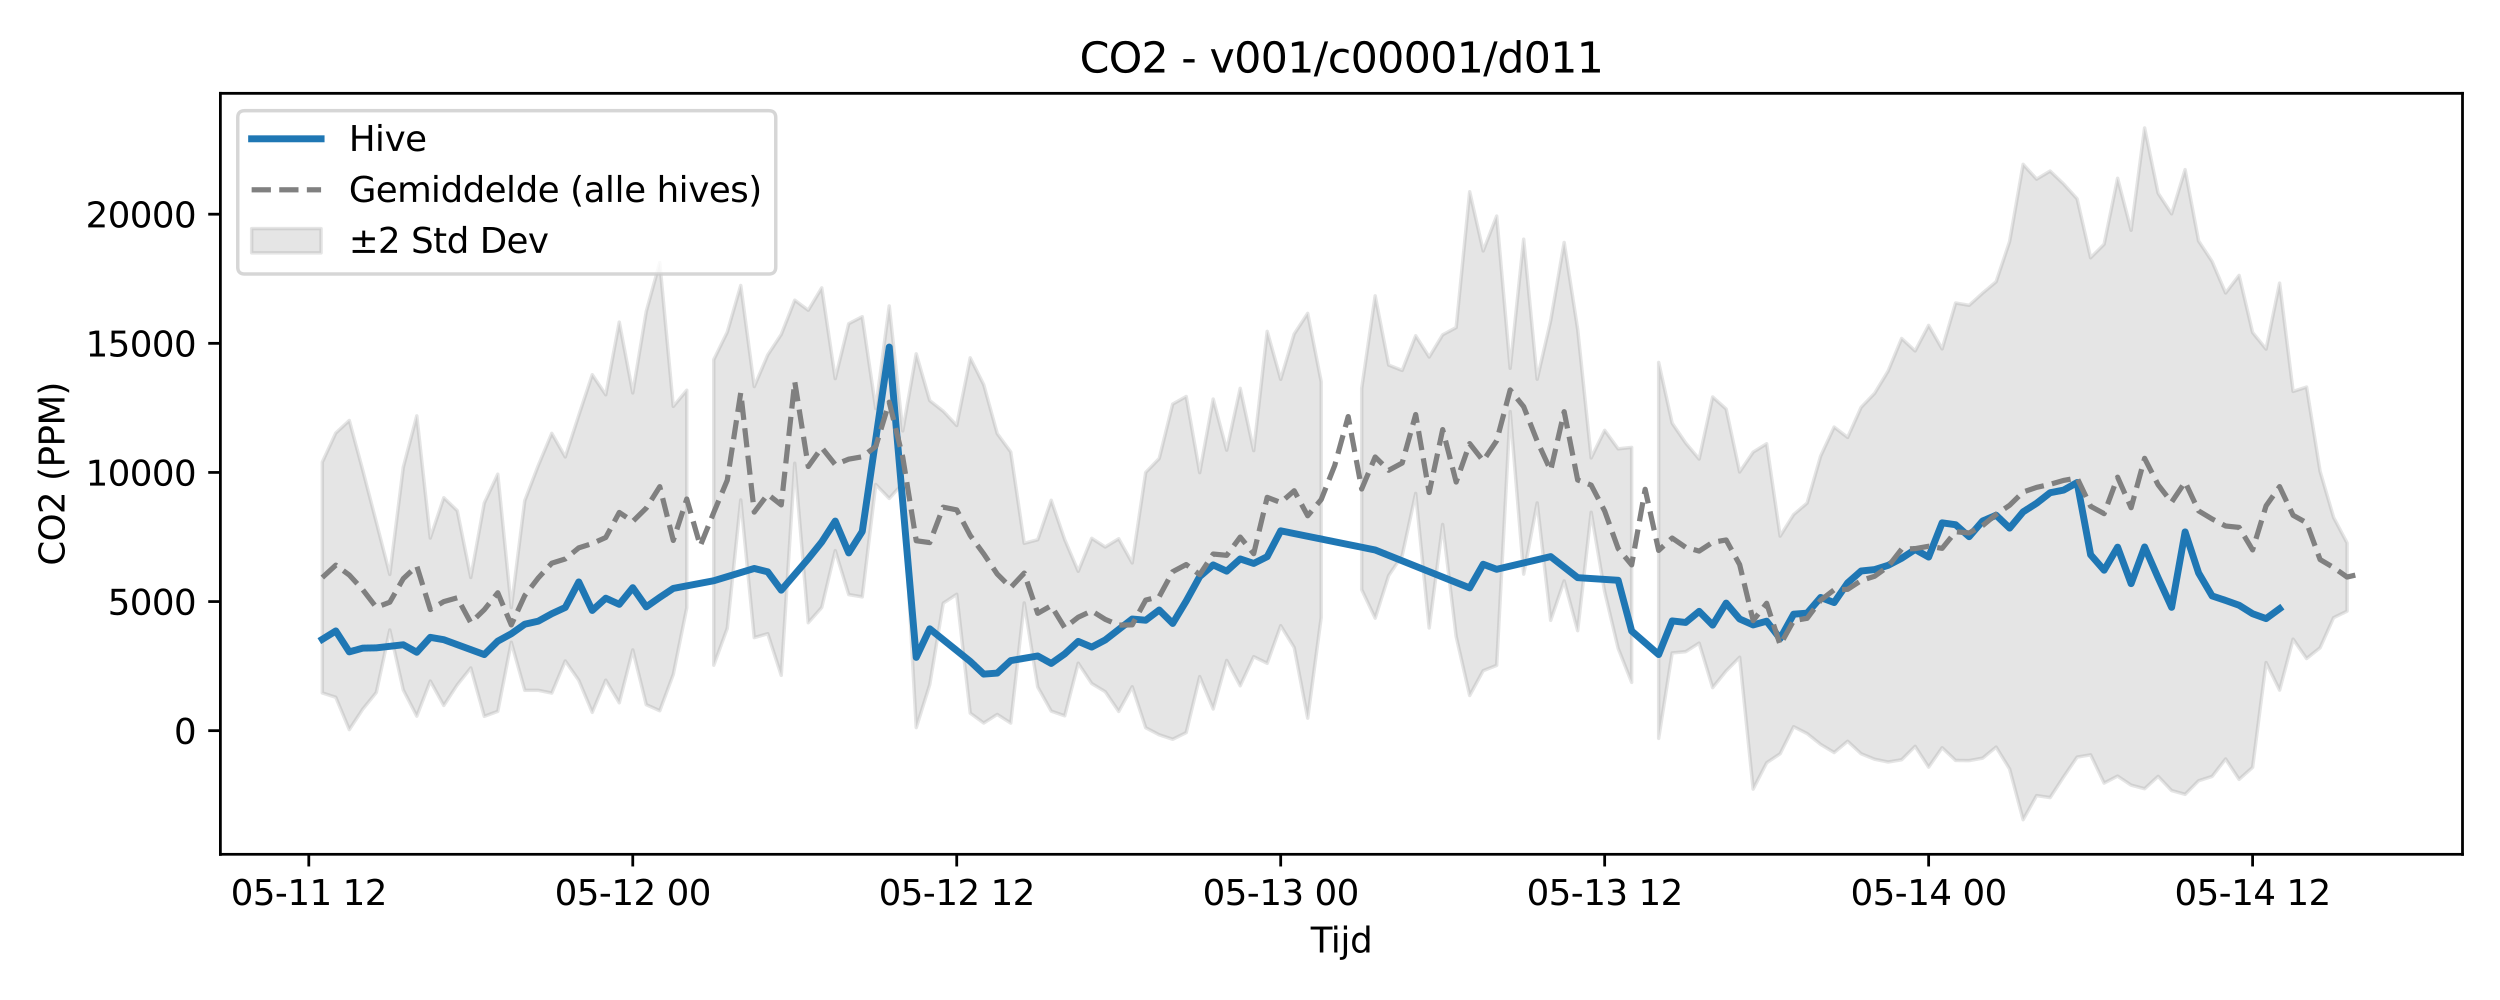 <?xml version="1.0" encoding="utf-8" standalone="no"?>
<!DOCTYPE svg PUBLIC "-//W3C//DTD SVG 1.1//EN"
  "http://www.w3.org/Graphics/SVG/1.1/DTD/svg11.dtd">
<svg xmlns:xlink="http://www.w3.org/1999/xlink" width="720pt" height="288pt" viewBox="0 0 720 288" xmlns="http://www.w3.org/2000/svg" version="1.1">
 <defs>
  <style type="text/css">*{stroke-linejoin: round; stroke-linecap: butt}</style>
 </defs>
 <g id="figure_1">
  <g id="patch_1">
   <path d="M 0 288 
L 720 288 
L 720 0 
L 0 0 
z
" style="fill: #ffffff"/>
  </g>
  <g id="axes_1">
   <g id="patch_2">
    <path d="M 63.47 246.04 
L 709.2 246.04 
L 709.2 26.88 
L 63.47 26.88 
z
" style="fill: #ffffff"/>
   </g>
   <g id="FillBetweenPolyCollection_1">
    <path d="M 92.821 133.111 
L 92.821 199.564 
L 96.709 200.823 
L 100.597 210.127 
L 104.484 204.226 
L 108.372 199.447 
L 112.259 181.425 
L 116.147 198.705 
L 120.035 206.249 
L 123.922 196.136 
L 127.81 203.177 
L 131.697 197.239 
L 135.585 192.369 
L 139.473 206.307 
L 143.36 204.865 
L 147.248 184.966 
L 151.135 198.825 
L 155.023 198.812 
L 158.911 199.604 
L 162.798 190.355 
L 166.686 195.928 
L 170.573 205.163 
L 174.461 195.886 
L 178.349 202.408 
L 182.236 187.176 
L 186.124 202.953 
L 190.011 204.689 
L 193.899 194.249 
L 197.787 175.053 
L 197.787 112.385 
L 197.787 112.385 
L 193.899 117.046 
L 190.011 75.631 
L 186.124 89.705 
L 182.236 113.163 
L 178.349 92.765 
L 174.461 113.697 
L 170.573 107.913 
L 166.686 119.629 
L 162.798 131.598 
L 158.911 124.802 
L 155.023 134.067 
L 151.135 144.178 
L 147.248 174.982 
L 143.36 136.567 
L 139.473 144.871 
L 135.585 166.318 
L 131.697 147.085 
L 127.81 143.345 
L 123.922 154.961 
L 120.035 119.763 
L 116.147 134.586 
L 112.259 165.44 
L 108.372 150.379 
L 104.484 135.476 
L 100.597 121.095 
L 96.709 124.705 
L 92.821 133.111 
z
" clip-path="url(#p8ef6c4645d)" style="fill: #808080; fill-opacity: 0.2; stroke: #808080; stroke-opacity: 0.2"/>
    <path d="M 205.562 103.587 
L 205.562 191.597 
L 209.449 180.949 
L 213.337 143.983 
L 217.224 183.636 
L 221.112 182.509 
L 225 194.504 
L 228.887 133.408 
L 232.775 179.35 
L 236.662 174.935 
L 240.55 158.577 
L 244.438 171.244 
L 248.325 171.903 
L 252.213 139.53 
L 256.1 143.565 
L 259.988 139.207 
L 263.876 209.553 
L 267.763 197.178 
L 271.651 173.716 
L 275.538 171.153 
L 279.426 205.38 
L 283.314 208.232 
L 287.201 205.759 
L 291.089 208.24 
L 294.976 173.635 
L 298.864 197.842 
L 302.752 204.802 
L 306.639 206.156 
L 310.527 190.996 
L 314.414 196.858 
L 318.302 199.207 
L 322.19 204.896 
L 326.077 197.784 
L 329.965 209.589 
L 333.852 211.627 
L 337.74 212.917 
L 341.628 210.981 
L 345.515 194.869 
L 349.403 204.198 
L 353.29 190.209 
L 357.178 197.51 
L 361.066 189.126 
L 364.953 191.036 
L 368.841 180.204 
L 372.728 186.49 
L 376.616 206.837 
L 380.504 177.82 
L 380.504 109.927 
L 380.504 109.927 
L 376.616 90.245 
L 372.728 96.182 
L 368.841 109.248 
L 364.953 95.427 
L 361.066 129.789 
L 357.178 111.838 
L 353.29 129.656 
L 349.403 114.921 
L 345.515 136.124 
L 341.628 114.187 
L 337.74 116.368 
L 333.852 132.048 
L 329.965 136.055 
L 326.077 162.131 
L 322.19 155.163 
L 318.302 157.53 
L 314.414 155.027 
L 310.527 164.528 
L 306.639 155.414 
L 302.752 144.082 
L 298.864 155.44 
L 294.976 156.465 
L 291.089 130.161 
L 287.201 124.88 
L 283.314 110.797 
L 279.426 103.056 
L 275.538 122.542 
L 271.651 118.422 
L 267.763 115.365 
L 263.876 101.904 
L 259.988 124.103 
L 256.1 88.108 
L 252.213 117.656 
L 248.325 91.202 
L 244.438 93.223 
L 240.55 109.048 
L 236.662 82.902 
L 232.775 89.348 
L 228.887 86.447 
L 225 96.32 
L 221.112 102.223 
L 217.224 111.333 
L 213.337 82.209 
L 209.449 95.669 
L 205.562 103.587 
z
" clip-path="url(#p8ef6c4645d)" style="fill: #808080; fill-opacity: 0.2; stroke: #808080; stroke-opacity: 0.2"/>
    <path d="M 392.166 111.864 
L 392.166 169.806 
L 396.054 178.027 
L 399.942 165.744 
L 403.829 160.019 
L 407.717 142.09 
L 411.604 180.859 
L 415.492 151.033 
L 419.38 183.332 
L 423.267 200.302 
L 427.155 193.161 
L 431.042 191.623 
L 434.93 118.525 
L 438.818 165.359 
L 442.705 144.841 
L 446.593 178.668 
L 450.48 167.303 
L 454.368 181.635 
L 458.256 147.537 
L 462.143 170.407 
L 466.031 186.733 
L 469.918 196.527 
L 469.918 128.851 
L 469.918 128.851 
L 466.031 129.265 
L 462.143 123.931 
L 458.256 131.878 
L 454.368 94.839 
L 450.48 69.819 
L 446.593 92.356 
L 442.705 109.223 
L 438.818 68.884 
L 434.93 106.072 
L 431.042 62.228 
L 427.155 72.271 
L 423.267 55.215 
L 419.38 94.325 
L 415.492 96.415 
L 411.604 102.827 
L 407.717 96.689 
L 403.829 106.677 
L 399.942 105.142 
L 396.054 85.199 
L 392.166 111.864 
z
" clip-path="url(#p8ef6c4645d)" style="fill: #808080; fill-opacity: 0.2; stroke: #808080; stroke-opacity: 0.2"/>
    <path d="M 477.694 104.383 
L 477.694 212.656 
L 481.581 188.049 
L 485.469 187.685 
L 489.356 185.217 
L 493.244 198.044 
L 497.132 193.235 
L 501.019 189.282 
L 504.907 227.266 
L 508.794 219.684 
L 512.682 217.076 
L 516.57 209.292 
L 520.457 211.278 
L 524.345 214.384 
L 528.232 216.736 
L 532.12 213.487 
L 536.008 217.083 
L 539.895 218.66 
L 543.783 219.46 
L 547.67 218.814 
L 551.558 214.939 
L 555.446 220.939 
L 559.333 215.352 
L 563.221 219.013 
L 567.108 219.059 
L 570.996 218.35 
L 574.883 215.161 
L 578.771 221.475 
L 582.659 236.078 
L 586.546 229.133 
L 590.434 229.706 
L 594.321 223.742 
L 598.209 218.043 
L 602.097 217.397 
L 605.984 225.526 
L 609.872 223.517 
L 613.759 226.12 
L 617.647 227.158 
L 621.535 223.594 
L 625.422 227.686 
L 629.31 228.775 
L 633.197 224.861 
L 637.085 223.617 
L 640.973 218.585 
L 644.86 224.457 
L 648.748 220.991 
L 652.635 190.81 
L 656.523 198.758 
L 660.411 184.077 
L 664.298 189.663 
L 668.186 186.554 
L 672.073 177.894 
L 675.961 176.004 
L 675.961 156.369 
L 675.961 156.369 
L 672.073 149.014 
L 668.186 135.751 
L 664.298 111.47 
L 660.411 112.727 
L 656.523 81.539 
L 652.635 100.542 
L 648.748 95.756 
L 644.86 79.31 
L 640.973 84.386 
L 637.085 75.311 
L 633.197 69.4 
L 629.31 48.849 
L 625.422 61.588 
L 621.535 55.64 
L 617.647 36.842 
L 613.759 66.322 
L 609.872 51.34 
L 605.984 70.344 
L 602.097 74.234 
L 598.209 57.268 
L 594.321 52.98 
L 590.434 49.263 
L 586.546 51.594 
L 582.659 47.324 
L 578.771 69.548 
L 574.883 81.141 
L 570.996 84.409 
L 567.108 87.928 
L 563.221 87.264 
L 559.333 100.49 
L 555.446 93.708 
L 551.558 101.071 
L 547.67 97.478 
L 543.783 106.847 
L 539.895 113.264 
L 536.008 117.311 
L 532.12 125.979 
L 528.232 122.998 
L 524.345 131.345 
L 520.457 144.875 
L 516.57 148.188 
L 512.682 154.405 
L 508.794 127.802 
L 504.907 130.206 
L 501.019 135.933 
L 497.132 117.795 
L 493.244 114.318 
L 489.356 132.203 
L 485.469 127.566 
L 481.581 121.874 
L 477.694 104.383 
z
" clip-path="url(#p8ef6c4645d)" style="fill: #808080; fill-opacity: 0.2; stroke: #808080; stroke-opacity: 0.2"/>
   </g>
   <g id="matplotlib.axis_1">
    <g id="xtick_1">
     <g id="line2d_1">
      <defs>
       <path id="m9eb5c28683" d="M 0 0 
L 0 3.5 
" style="stroke: #000000; stroke-width: 0.8"/>
      </defs>
      <g>
       <use xlink:href="#m9eb5c28683" x="88.934" y="246.04" style="stroke: #000000; stroke-width: 0.8"/>
      </g>
     </g>
     <g id="text_1">
      <!-- 05-11 12 -->
      <g transform="translate(66.453 260.638) scale(0.1 -0.1)">
       <defs>
        <path id="DejaVuSans-30" d="M 2034 4250 
Q 1547 4250 1301 3770 
Q 1056 3291 1056 2328 
Q 1056 1369 1301 889 
Q 1547 409 2034 409 
Q 2525 409 2770 889 
Q 3016 1369 3016 2328 
Q 3016 3291 2770 3770 
Q 2525 4250 2034 4250 
z
M 2034 4750 
Q 2819 4750 3233 4129 
Q 3647 3509 3647 2328 
Q 3647 1150 3233 529 
Q 2819 -91 2034 -91 
Q 1250 -91 836 529 
Q 422 1150 422 2328 
Q 422 3509 836 4129 
Q 1250 4750 2034 4750 
z
" transform="scale(0.016)"/>
        <path id="DejaVuSans-35" d="M 691 4666 
L 3169 4666 
L 3169 4134 
L 1269 4134 
L 1269 2991 
Q 1406 3038 1543 3061 
Q 1681 3084 1819 3084 
Q 2600 3084 3056 2656 
Q 3513 2228 3513 1497 
Q 3513 744 3044 326 
Q 2575 -91 1722 -91 
Q 1428 -91 1123 -41 
Q 819 9 494 109 
L 494 744 
Q 775 591 1075 516 
Q 1375 441 1709 441 
Q 2250 441 2565 725 
Q 2881 1009 2881 1497 
Q 2881 1984 2565 2268 
Q 2250 2553 1709 2553 
Q 1456 2553 1204 2497 
Q 953 2441 691 2322 
L 691 4666 
z
" transform="scale(0.016)"/>
        <path id="DejaVuSans-2d" d="M 313 2009 
L 1997 2009 
L 1997 1497 
L 313 1497 
L 313 2009 
z
" transform="scale(0.016)"/>
        <path id="DejaVuSans-31" d="M 794 531 
L 1825 531 
L 1825 4091 
L 703 3866 
L 703 4441 
L 1819 4666 
L 2450 4666 
L 2450 531 
L 3481 531 
L 3481 0 
L 794 0 
L 794 531 
z
" transform="scale(0.016)"/>
        <path id="DejaVuSans-20" transform="scale(0.016)"/>
        <path id="DejaVuSans-32" d="M 1228 531 
L 3431 531 
L 3431 0 
L 469 0 
L 469 531 
Q 828 903 1448 1529 
Q 2069 2156 2228 2338 
Q 2531 2678 2651 2914 
Q 2772 3150 2772 3378 
Q 2772 3750 2511 3984 
Q 2250 4219 1831 4219 
Q 1534 4219 1204 4116 
Q 875 4013 500 3803 
L 500 4441 
Q 881 4594 1212 4672 
Q 1544 4750 1819 4750 
Q 2544 4750 2975 4387 
Q 3406 4025 3406 3419 
Q 3406 3131 3298 2873 
Q 3191 2616 2906 2266 
Q 2828 2175 2409 1742 
Q 1991 1309 1228 531 
z
" transform="scale(0.016)"/>
       </defs>
       <use xlink:href="#DejaVuSans-30"/>
       <use xlink:href="#DejaVuSans-35" transform="translate(63.623 0)"/>
       <use xlink:href="#DejaVuSans-2d" transform="translate(127.246 0)"/>
       <use xlink:href="#DejaVuSans-31" transform="translate(163.33 0)"/>
       <use xlink:href="#DejaVuSans-31" transform="translate(226.953 0)"/>
       <use xlink:href="#DejaVuSans-20" transform="translate(290.576 0)"/>
       <use xlink:href="#DejaVuSans-31" transform="translate(322.363 0)"/>
       <use xlink:href="#DejaVuSans-32" transform="translate(385.986 0)"/>
      </g>
     </g>
    </g>
    <g id="xtick_2">
     <g id="line2d_2">
      <g>
       <use xlink:href="#m9eb5c28683" x="182.236" y="246.04" style="stroke: #000000; stroke-width: 0.8"/>
      </g>
     </g>
     <g id="text_2">
      <!-- 05-12 00 -->
      <g transform="translate(159.756 260.638) scale(0.1 -0.1)">
       <use xlink:href="#DejaVuSans-30"/>
       <use xlink:href="#DejaVuSans-35" transform="translate(63.623 0)"/>
       <use xlink:href="#DejaVuSans-2d" transform="translate(127.246 0)"/>
       <use xlink:href="#DejaVuSans-31" transform="translate(163.33 0)"/>
       <use xlink:href="#DejaVuSans-32" transform="translate(226.953 0)"/>
       <use xlink:href="#DejaVuSans-20" transform="translate(290.576 0)"/>
       <use xlink:href="#DejaVuSans-30" transform="translate(322.363 0)"/>
       <use xlink:href="#DejaVuSans-30" transform="translate(385.986 0)"/>
      </g>
     </g>
    </g>
    <g id="xtick_3">
     <g id="line2d_3">
      <g>
       <use xlink:href="#m9eb5c28683" x="275.538" y="246.04" style="stroke: #000000; stroke-width: 0.8"/>
      </g>
     </g>
     <g id="text_3">
      <!-- 05-12 12 -->
      <g transform="translate(253.058 260.638) scale(0.1 -0.1)">
       <use xlink:href="#DejaVuSans-30"/>
       <use xlink:href="#DejaVuSans-35" transform="translate(63.623 0)"/>
       <use xlink:href="#DejaVuSans-2d" transform="translate(127.246 0)"/>
       <use xlink:href="#DejaVuSans-31" transform="translate(163.33 0)"/>
       <use xlink:href="#DejaVuSans-32" transform="translate(226.953 0)"/>
       <use xlink:href="#DejaVuSans-20" transform="translate(290.576 0)"/>
       <use xlink:href="#DejaVuSans-31" transform="translate(322.363 0)"/>
       <use xlink:href="#DejaVuSans-32" transform="translate(385.986 0)"/>
      </g>
     </g>
    </g>
    <g id="xtick_4">
     <g id="line2d_4">
      <g>
       <use xlink:href="#m9eb5c28683" x="368.841" y="246.04" style="stroke: #000000; stroke-width: 0.8"/>
      </g>
     </g>
     <g id="text_4">
      <!-- 05-13 00 -->
      <g transform="translate(346.36 260.638) scale(0.1 -0.1)">
       <defs>
        <path id="DejaVuSans-33" d="M 2597 2516 
Q 3050 2419 3304 2112 
Q 3559 1806 3559 1356 
Q 3559 666 3084 287 
Q 2609 -91 1734 -91 
Q 1441 -91 1130 -33 
Q 819 25 488 141 
L 488 750 
Q 750 597 1062 519 
Q 1375 441 1716 441 
Q 2309 441 2620 675 
Q 2931 909 2931 1356 
Q 2931 1769 2642 2001 
Q 2353 2234 1838 2234 
L 1294 2234 
L 1294 2753 
L 1863 2753 
Q 2328 2753 2575 2939 
Q 2822 3125 2822 3475 
Q 2822 3834 2567 4026 
Q 2313 4219 1838 4219 
Q 1578 4219 1281 4162 
Q 984 4106 628 3988 
L 628 4550 
Q 988 4650 1302 4700 
Q 1616 4750 1894 4750 
Q 2613 4750 3031 4423 
Q 3450 4097 3450 3541 
Q 3450 3153 3228 2886 
Q 3006 2619 2597 2516 
z
" transform="scale(0.016)"/>
       </defs>
       <use xlink:href="#DejaVuSans-30"/>
       <use xlink:href="#DejaVuSans-35" transform="translate(63.623 0)"/>
       <use xlink:href="#DejaVuSans-2d" transform="translate(127.246 0)"/>
       <use xlink:href="#DejaVuSans-31" transform="translate(163.33 0)"/>
       <use xlink:href="#DejaVuSans-33" transform="translate(226.953 0)"/>
       <use xlink:href="#DejaVuSans-20" transform="translate(290.576 0)"/>
       <use xlink:href="#DejaVuSans-30" transform="translate(322.363 0)"/>
       <use xlink:href="#DejaVuSans-30" transform="translate(385.986 0)"/>
      </g>
     </g>
    </g>
    <g id="xtick_5">
     <g id="line2d_5">
      <g>
       <use xlink:href="#m9eb5c28683" x="462.143" y="246.04" style="stroke: #000000; stroke-width: 0.8"/>
      </g>
     </g>
     <g id="text_5">
      <!-- 05-13 12 -->
      <g transform="translate(439.663 260.638) scale(0.1 -0.1)">
       <use xlink:href="#DejaVuSans-30"/>
       <use xlink:href="#DejaVuSans-35" transform="translate(63.623 0)"/>
       <use xlink:href="#DejaVuSans-2d" transform="translate(127.246 0)"/>
       <use xlink:href="#DejaVuSans-31" transform="translate(163.33 0)"/>
       <use xlink:href="#DejaVuSans-33" transform="translate(226.953 0)"/>
       <use xlink:href="#DejaVuSans-20" transform="translate(290.576 0)"/>
       <use xlink:href="#DejaVuSans-31" transform="translate(322.363 0)"/>
       <use xlink:href="#DejaVuSans-32" transform="translate(385.986 0)"/>
      </g>
     </g>
    </g>
    <g id="xtick_6">
     <g id="line2d_6">
      <g>
       <use xlink:href="#m9eb5c28683" x="555.446" y="246.04" style="stroke: #000000; stroke-width: 0.8"/>
      </g>
     </g>
     <g id="text_6">
      <!-- 05-14 00 -->
      <g transform="translate(532.965 260.638) scale(0.1 -0.1)">
       <defs>
        <path id="DejaVuSans-34" d="M 2419 4116 
L 825 1625 
L 2419 1625 
L 2419 4116 
z
M 2253 4666 
L 3047 4666 
L 3047 1625 
L 3713 1625 
L 3713 1100 
L 3047 1100 
L 3047 0 
L 2419 0 
L 2419 1100 
L 313 1100 
L 313 1709 
L 2253 4666 
z
" transform="scale(0.016)"/>
       </defs>
       <use xlink:href="#DejaVuSans-30"/>
       <use xlink:href="#DejaVuSans-35" transform="translate(63.623 0)"/>
       <use xlink:href="#DejaVuSans-2d" transform="translate(127.246 0)"/>
       <use xlink:href="#DejaVuSans-31" transform="translate(163.33 0)"/>
       <use xlink:href="#DejaVuSans-34" transform="translate(226.953 0)"/>
       <use xlink:href="#DejaVuSans-20" transform="translate(290.576 0)"/>
       <use xlink:href="#DejaVuSans-30" transform="translate(322.363 0)"/>
       <use xlink:href="#DejaVuSans-30" transform="translate(385.986 0)"/>
      </g>
     </g>
    </g>
    <g id="xtick_7">
     <g id="line2d_7">
      <g>
       <use xlink:href="#m9eb5c28683" x="648.748" y="246.04" style="stroke: #000000; stroke-width: 0.8"/>
      </g>
     </g>
     <g id="text_7">
      <!-- 05-14 12 -->
      <g transform="translate(626.267 260.638) scale(0.1 -0.1)">
       <use xlink:href="#DejaVuSans-30"/>
       <use xlink:href="#DejaVuSans-35" transform="translate(63.623 0)"/>
       <use xlink:href="#DejaVuSans-2d" transform="translate(127.246 0)"/>
       <use xlink:href="#DejaVuSans-31" transform="translate(163.33 0)"/>
       <use xlink:href="#DejaVuSans-34" transform="translate(226.953 0)"/>
       <use xlink:href="#DejaVuSans-20" transform="translate(290.576 0)"/>
       <use xlink:href="#DejaVuSans-31" transform="translate(322.363 0)"/>
       <use xlink:href="#DejaVuSans-32" transform="translate(385.986 0)"/>
      </g>
     </g>
    </g>
    <g id="text_8">
     <!-- Tijd -->
     <g transform="translate(377.485 274.317) scale(0.1 -0.1)">
      <defs>
       <path id="DejaVuSans-54" d="M -19 4666 
L 3928 4666 
L 3928 4134 
L 2272 4134 
L 2272 0 
L 1638 0 
L 1638 4134 
L -19 4134 
L -19 4666 
z
" transform="scale(0.016)"/>
       <path id="DejaVuSans-69" d="M 603 3500 
L 1178 3500 
L 1178 0 
L 603 0 
L 603 3500 
z
M 603 4863 
L 1178 4863 
L 1178 4134 
L 603 4134 
L 603 4863 
z
" transform="scale(0.016)"/>
       <path id="DejaVuSans-6a" d="M 603 3500 
L 1178 3500 
L 1178 -63 
Q 1178 -731 923 -1031 
Q 669 -1331 103 -1331 
L -116 -1331 
L -116 -844 
L 38 -844 
Q 366 -844 484 -692 
Q 603 -541 603 -63 
L 603 3500 
z
M 603 4863 
L 1178 4863 
L 1178 4134 
L 603 4134 
L 603 4863 
z
" transform="scale(0.016)"/>
       <path id="DejaVuSans-64" d="M 2906 2969 
L 2906 4863 
L 3481 4863 
L 3481 0 
L 2906 0 
L 2906 525 
Q 2725 213 2448 61 
Q 2172 -91 1784 -91 
Q 1150 -91 751 415 
Q 353 922 353 1747 
Q 353 2572 751 3078 
Q 1150 3584 1784 3584 
Q 2172 3584 2448 3432 
Q 2725 3281 2906 2969 
z
M 947 1747 
Q 947 1113 1208 752 
Q 1469 391 1925 391 
Q 2381 391 2643 752 
Q 2906 1113 2906 1747 
Q 2906 2381 2643 2742 
Q 2381 3103 1925 3103 
Q 1469 3103 1208 2742 
Q 947 2381 947 1747 
z
" transform="scale(0.016)"/>
      </defs>
      <use xlink:href="#DejaVuSans-54"/>
      <use xlink:href="#DejaVuSans-69" transform="translate(57.959 0)"/>
      <use xlink:href="#DejaVuSans-6a" transform="translate(85.742 0)"/>
      <use xlink:href="#DejaVuSans-64" transform="translate(113.525 0)"/>
     </g>
    </g>
   </g>
   <g id="matplotlib.axis_2">
    <g id="ytick_1">
     <g id="line2d_8">
      <defs>
       <path id="m2690761202" d="M 0 0 
L -3.5 0 
" style="stroke: #000000; stroke-width: 0.8"/>
      </defs>
      <g>
       <use xlink:href="#m2690761202" x="63.47" y="210.438" style="stroke: #000000; stroke-width: 0.8"/>
      </g>
     </g>
     <g id="text_9">
      <!-- 0 -->
      <g transform="translate(50.108 214.237) scale(0.1 -0.1)">
       <use xlink:href="#DejaVuSans-30"/>
      </g>
     </g>
    </g>
    <g id="ytick_2">
     <g id="line2d_9">
      <g>
       <use xlink:href="#m2690761202" x="63.47" y="173.25" style="stroke: #000000; stroke-width: 0.8"/>
      </g>
     </g>
     <g id="text_10">
      <!-- 5000 -->
      <g transform="translate(31.02 177.049) scale(0.1 -0.1)">
       <use xlink:href="#DejaVuSans-35"/>
       <use xlink:href="#DejaVuSans-30" transform="translate(63.623 0)"/>
       <use xlink:href="#DejaVuSans-30" transform="translate(127.246 0)"/>
       <use xlink:href="#DejaVuSans-30" transform="translate(190.869 0)"/>
      </g>
     </g>
    </g>
    <g id="ytick_3">
     <g id="line2d_10">
      <g>
       <use xlink:href="#m2690761202" x="63.47" y="136.062" style="stroke: #000000; stroke-width: 0.8"/>
      </g>
     </g>
     <g id="text_11">
      <!-- 10000 -->
      <g transform="translate(24.657 139.861) scale(0.1 -0.1)">
       <use xlink:href="#DejaVuSans-31"/>
       <use xlink:href="#DejaVuSans-30" transform="translate(63.623 0)"/>
       <use xlink:href="#DejaVuSans-30" transform="translate(127.246 0)"/>
       <use xlink:href="#DejaVuSans-30" transform="translate(190.869 0)"/>
       <use xlink:href="#DejaVuSans-30" transform="translate(254.492 0)"/>
      </g>
     </g>
    </g>
    <g id="ytick_4">
     <g id="line2d_11">
      <g>
       <use xlink:href="#m2690761202" x="63.47" y="98.874" style="stroke: #000000; stroke-width: 0.8"/>
      </g>
     </g>
     <g id="text_12">
      <!-- 15000 -->
      <g transform="translate(24.657 102.673) scale(0.1 -0.1)">
       <use xlink:href="#DejaVuSans-31"/>
       <use xlink:href="#DejaVuSans-35" transform="translate(63.623 0)"/>
       <use xlink:href="#DejaVuSans-30" transform="translate(127.246 0)"/>
       <use xlink:href="#DejaVuSans-30" transform="translate(190.869 0)"/>
       <use xlink:href="#DejaVuSans-30" transform="translate(254.492 0)"/>
      </g>
     </g>
    </g>
    <g id="ytick_5">
     <g id="line2d_12">
      <g>
       <use xlink:href="#m2690761202" x="63.47" y="61.686" style="stroke: #000000; stroke-width: 0.8"/>
      </g>
     </g>
     <g id="text_13">
      <!-- 20000 -->
      <g transform="translate(24.657 65.485) scale(0.1 -0.1)">
       <use xlink:href="#DejaVuSans-32"/>
       <use xlink:href="#DejaVuSans-30" transform="translate(63.623 0)"/>
       <use xlink:href="#DejaVuSans-30" transform="translate(127.246 0)"/>
       <use xlink:href="#DejaVuSans-30" transform="translate(190.869 0)"/>
       <use xlink:href="#DejaVuSans-30" transform="translate(254.492 0)"/>
      </g>
     </g>
    </g>
    <g id="text_14">
     <!-- CO2 (PPM) -->
     <g transform="translate(18.578 162.903) rotate(-90) scale(0.1 -0.1)">
      <defs>
       <path id="DejaVuSans-43" d="M 4122 4306 
L 4122 3641 
Q 3803 3938 3442 4084 
Q 3081 4231 2675 4231 
Q 1875 4231 1450 3742 
Q 1025 3253 1025 2328 
Q 1025 1406 1450 917 
Q 1875 428 2675 428 
Q 3081 428 3442 575 
Q 3803 722 4122 1019 
L 4122 359 
Q 3791 134 3420 21 
Q 3050 -91 2638 -91 
Q 1578 -91 968 557 
Q 359 1206 359 2328 
Q 359 3453 968 4101 
Q 1578 4750 2638 4750 
Q 3056 4750 3426 4639 
Q 3797 4528 4122 4306 
z
" transform="scale(0.016)"/>
       <path id="DejaVuSans-4f" d="M 2522 4238 
Q 1834 4238 1429 3725 
Q 1025 3213 1025 2328 
Q 1025 1447 1429 934 
Q 1834 422 2522 422 
Q 3209 422 3611 934 
Q 4013 1447 4013 2328 
Q 4013 3213 3611 3725 
Q 3209 4238 2522 4238 
z
M 2522 4750 
Q 3503 4750 4090 4092 
Q 4678 3434 4678 2328 
Q 4678 1225 4090 567 
Q 3503 -91 2522 -91 
Q 1538 -91 948 565 
Q 359 1222 359 2328 
Q 359 3434 948 4092 
Q 1538 4750 2522 4750 
z
" transform="scale(0.016)"/>
       <path id="DejaVuSans-28" d="M 1984 4856 
Q 1566 4138 1362 3434 
Q 1159 2731 1159 2009 
Q 1159 1288 1364 580 
Q 1569 -128 1984 -844 
L 1484 -844 
Q 1016 -109 783 600 
Q 550 1309 550 2009 
Q 550 2706 781 3412 
Q 1013 4119 1484 4856 
L 1984 4856 
z
" transform="scale(0.016)"/>
       <path id="DejaVuSans-50" d="M 1259 4147 
L 1259 2394 
L 2053 2394 
Q 2494 2394 2734 2622 
Q 2975 2850 2975 3272 
Q 2975 3691 2734 3919 
Q 2494 4147 2053 4147 
L 1259 4147 
z
M 628 4666 
L 2053 4666 
Q 2838 4666 3239 4311 
Q 3641 3956 3641 3272 
Q 3641 2581 3239 2228 
Q 2838 1875 2053 1875 
L 1259 1875 
L 1259 0 
L 628 0 
L 628 4666 
z
" transform="scale(0.016)"/>
       <path id="DejaVuSans-4d" d="M 628 4666 
L 1569 4666 
L 2759 1491 
L 3956 4666 
L 4897 4666 
L 4897 0 
L 4281 0 
L 4281 4097 
L 3078 897 
L 2444 897 
L 1241 4097 
L 1241 0 
L 628 0 
L 628 4666 
z
" transform="scale(0.016)"/>
       <path id="DejaVuSans-29" d="M 513 4856 
L 1013 4856 
Q 1481 4119 1714 3412 
Q 1947 2706 1947 2009 
Q 1947 1309 1714 600 
Q 1481 -109 1013 -844 
L 513 -844 
Q 928 -128 1133 580 
Q 1338 1288 1338 2009 
Q 1338 2731 1133 3434 
Q 928 4138 513 4856 
z
" transform="scale(0.016)"/>
      </defs>
      <use xlink:href="#DejaVuSans-43"/>
      <use xlink:href="#DejaVuSans-4f" transform="translate(69.824 0)"/>
      <use xlink:href="#DejaVuSans-32" transform="translate(148.535 0)"/>
      <use xlink:href="#DejaVuSans-20" transform="translate(212.158 0)"/>
      <use xlink:href="#DejaVuSans-28" transform="translate(243.945 0)"/>
      <use xlink:href="#DejaVuSans-50" transform="translate(282.959 0)"/>
      <use xlink:href="#DejaVuSans-50" transform="translate(343.262 0)"/>
      <use xlink:href="#DejaVuSans-4d" transform="translate(403.564 0)"/>
      <use xlink:href="#DejaVuSans-29" transform="translate(489.844 0)"/>
     </g>
    </g>
   </g>
   <g id="line2d_13">
    <path d="M 92.821 184.123 
L 96.709 181.714 
L 100.597 187.738 
L 104.484 186.66 
L 108.372 186.583 
L 116.147 185.693 
L 120.035 187.85 
L 123.922 183.558 
L 127.81 184.235 
L 139.473 188.519 
L 143.36 184.652 
L 147.248 182.524 
L 151.135 179.77 
L 155.023 178.897 
L 158.911 176.75 
L 162.798 174.948 
L 166.686 167.605 
L 170.573 175.808 
L 174.461 172.283 
L 178.349 174.048 
L 182.236 169.256 
L 186.124 174.779 
L 190.011 172.047 
L 193.899 169.464 
L 205.562 167.255 
L 217.224 163.718 
L 221.112 164.689 
L 225 169.97 
L 232.775 160.926 
L 236.662 156.091 
L 240.55 150.074 
L 244.438 159.237 
L 248.325 153.079 
L 256.1 99.96 
L 263.876 189.319 
L 267.763 181.104 
L 279.426 190.48 
L 283.314 194.142 
L 287.201 193.852 
L 291.089 190.252 
L 298.864 188.921 
L 302.752 191.07 
L 306.639 188.322 
L 310.527 184.726 
L 314.414 186.362 
L 318.302 184.314 
L 326.077 178.277 
L 329.965 178.627 
L 333.852 175.682 
L 337.74 179.552 
L 341.628 173.101 
L 345.515 166.055 
L 349.403 162.696 
L 353.29 164.493 
L 357.178 160.975 
L 361.066 162.269 
L 364.953 160.323 
L 368.841 152.878 
L 396.054 158.397 
L 423.267 169.315 
L 427.155 162.506 
L 431.042 163.96 
L 446.593 160.301 
L 454.368 166.366 
L 466.031 167.121 
L 469.918 181.729 
L 477.694 188.512 
L 481.581 178.825 
L 485.469 179.267 
L 489.356 176.069 
L 493.244 180.029 
L 497.132 173.696 
L 501.019 178.266 
L 504.907 179.983 
L 508.794 178.902 
L 512.682 183.915 
L 516.57 176.882 
L 520.457 176.589 
L 524.345 172.072 
L 528.232 173.537 
L 532.12 167.867 
L 536.008 164.446 
L 539.895 164.042 
L 543.783 162.815 
L 547.67 160.782 
L 551.558 158.248 
L 555.446 160.435 
L 559.333 150.577 
L 563.221 151.12 
L 567.108 154.566 
L 570.996 150.049 
L 574.883 148.383 
L 578.771 152.095 
L 582.659 147.416 
L 586.546 144.937 
L 590.434 141.903 
L 594.321 141.147 
L 598.209 138.972 
L 602.097 159.765 
L 605.984 164.22 
L 609.872 157.586 
L 613.759 168.086 
L 617.647 157.529 
L 621.535 166.41 
L 625.422 174.912 
L 629.31 153.191 
L 633.197 165.016 
L 637.085 171.628 
L 640.973 172.927 
L 644.86 174.313 
L 648.748 176.755 
L 652.635 178.155 
L 656.523 175.31 
" clip-path="url(#p8ef6c4645d)" style="fill: none; stroke: #1f77b4; stroke-width: 2; stroke-linecap: square"/>
   </g>
   <g id="line2d_14">
    <path d="M 92.821 166.338 
L 96.709 162.764 
L 100.597 165.611 
L 104.484 169.851 
L 108.372 174.913 
L 112.259 173.433 
L 116.147 166.645 
L 120.035 163.006 
L 123.922 175.549 
L 127.81 173.261 
L 131.697 172.162 
L 135.585 179.344 
L 139.473 175.589 
L 143.36 170.716 
L 147.248 179.974 
L 151.135 171.501 
L 155.023 166.44 
L 158.911 162.203 
L 162.798 160.976 
L 166.686 157.779 
L 170.573 156.538 
L 174.461 154.791 
L 178.349 147.587 
L 182.236 150.17 
L 186.124 146.329 
L 190.011 140.16 
L 193.899 155.647 
L 197.787 143.719 
L 201.674 157.222 
L 205.562 147.592 
L 209.449 138.309 
L 213.337 113.096 
L 217.224 147.484 
L 221.112 142.366 
L 225 145.412 
L 228.887 109.927 
L 232.775 134.349 
L 236.662 128.919 
L 240.55 133.813 
L 244.438 132.233 
L 248.325 131.553 
L 252.213 128.593 
L 256.1 115.836 
L 259.988 131.655 
L 263.876 155.729 
L 267.763 156.272 
L 271.651 146.069 
L 275.538 146.847 
L 279.426 154.218 
L 283.314 159.515 
L 287.201 165.319 
L 291.089 169.2 
L 294.976 165.05 
L 298.864 176.641 
L 302.752 174.442 
L 306.639 180.785 
L 310.527 177.762 
L 314.414 175.942 
L 318.302 178.369 
L 322.19 180.029 
L 326.077 179.958 
L 329.965 172.822 
L 333.852 171.837 
L 337.74 164.643 
L 341.628 162.584 
L 345.515 165.497 
L 349.403 159.56 
L 353.29 159.933 
L 357.178 154.674 
L 361.066 159.458 
L 364.953 143.232 
L 368.841 144.726 
L 372.728 141.336 
L 376.616 148.541 
L 380.504 143.874 
L 384.391 134.068 
L 388.279 119.977 
L 392.166 140.835 
L 396.054 131.613 
L 399.942 135.443 
L 403.829 133.348 
L 407.717 119.39 
L 411.604 141.843 
L 415.492 123.724 
L 419.38 138.829 
L 423.267 127.759 
L 427.155 132.716 
L 431.042 126.926 
L 434.93 112.299 
L 438.818 117.122 
L 442.705 127.032 
L 446.593 135.512 
L 450.48 118.561 
L 454.368 138.237 
L 458.256 139.707 
L 462.143 147.169 
L 466.031 157.999 
L 469.918 162.689 
L 473.806 140.921 
L 477.694 158.52 
L 481.581 154.961 
L 485.469 157.626 
L 489.356 158.71 
L 493.244 156.181 
L 497.132 155.515 
L 501.019 162.607 
L 504.907 178.736 
L 508.794 173.743 
L 512.682 185.74 
L 516.57 178.74 
L 520.457 178.077 
L 524.345 172.865 
L 528.232 169.867 
L 532.12 169.733 
L 536.008 167.197 
L 539.895 165.962 
L 543.783 163.154 
L 547.67 158.146 
L 551.558 158.005 
L 555.446 157.324 
L 559.333 157.921 
L 563.221 153.138 
L 567.108 153.493 
L 570.996 151.379 
L 574.883 148.151 
L 578.771 145.512 
L 582.659 141.701 
L 586.546 140.364 
L 590.434 139.485 
L 594.321 138.361 
L 598.209 137.655 
L 602.097 145.815 
L 605.984 147.935 
L 609.872 137.429 
L 613.759 146.221 
L 617.647 132 
L 621.535 139.617 
L 625.422 144.637 
L 629.31 138.812 
L 633.197 147.131 
L 637.085 149.464 
L 640.973 151.486 
L 644.86 151.884 
L 648.748 158.373 
L 652.635 145.676 
L 656.523 140.149 
L 660.411 148.402 
L 664.298 150.566 
L 668.186 161.152 
L 672.073 163.454 
L 675.961 166.186 
L 679.849 165.284 
L 679.849 165.284 
" clip-path="url(#p8ef6c4645d)" style="fill: none; stroke-dasharray: 5.55,2.4; stroke-dashoffset: 0; stroke: #808080; stroke-width: 1.5"/>
   </g>
   <g id="patch_3">
    <path d="M 63.47 246.04 
L 63.47 26.88 
" style="fill: none; stroke: #000000; stroke-width: 0.8; stroke-linejoin: miter; stroke-linecap: square"/>
   </g>
   <g id="patch_4">
    <path d="M 709.2 246.04 
L 709.2 26.88 
" style="fill: none; stroke: #000000; stroke-width: 0.8; stroke-linejoin: miter; stroke-linecap: square"/>
   </g>
   <g id="patch_5">
    <path d="M 63.47 246.04 
L 709.2 246.04 
" style="fill: none; stroke: #000000; stroke-width: 0.8; stroke-linejoin: miter; stroke-linecap: square"/>
   </g>
   <g id="patch_6">
    <path d="M 63.47 26.88 
L 709.2 26.88 
" style="fill: none; stroke: #000000; stroke-width: 0.8; stroke-linejoin: miter; stroke-linecap: square"/>
   </g>
   <g id="text_15">
    <!-- CO2 - v001/c00001/d011 -->
    <g transform="translate(310.932 20.88) scale(0.12 -0.12)">
     <defs>
      <path id="DejaVuSans-76" d="M 191 3500 
L 800 3500 
L 1894 563 
L 2988 3500 
L 3597 3500 
L 2284 0 
L 1503 0 
L 191 3500 
z
" transform="scale(0.016)"/>
      <path id="DejaVuSans-2f" d="M 1625 4666 
L 2156 4666 
L 531 -594 
L 0 -594 
L 1625 4666 
z
" transform="scale(0.016)"/>
      <path id="DejaVuSans-63" d="M 3122 3366 
L 3122 2828 
Q 2878 2963 2633 3030 
Q 2388 3097 2138 3097 
Q 1578 3097 1268 2742 
Q 959 2388 959 1747 
Q 959 1106 1268 751 
Q 1578 397 2138 397 
Q 2388 397 2633 464 
Q 2878 531 3122 666 
L 3122 134 
Q 2881 22 2623 -34 
Q 2366 -91 2075 -91 
Q 1284 -91 818 406 
Q 353 903 353 1747 
Q 353 2603 823 3093 
Q 1294 3584 2113 3584 
Q 2378 3584 2631 3529 
Q 2884 3475 3122 3366 
z
" transform="scale(0.016)"/>
     </defs>
     <use xlink:href="#DejaVuSans-43"/>
     <use xlink:href="#DejaVuSans-4f" transform="translate(69.824 0)"/>
     <use xlink:href="#DejaVuSans-32" transform="translate(148.535 0)"/>
     <use xlink:href="#DejaVuSans-20" transform="translate(212.158 0)"/>
     <use xlink:href="#DejaVuSans-2d" transform="translate(243.945 0)"/>
     <use xlink:href="#DejaVuSans-20" transform="translate(280.029 0)"/>
     <use xlink:href="#DejaVuSans-76" transform="translate(311.816 0)"/>
     <use xlink:href="#DejaVuSans-30" transform="translate(370.996 0)"/>
     <use xlink:href="#DejaVuSans-30" transform="translate(434.619 0)"/>
     <use xlink:href="#DejaVuSans-31" transform="translate(498.242 0)"/>
     <use xlink:href="#DejaVuSans-2f" transform="translate(561.865 0)"/>
     <use xlink:href="#DejaVuSans-63" transform="translate(595.557 0)"/>
     <use xlink:href="#DejaVuSans-30" transform="translate(650.537 0)"/>
     <use xlink:href="#DejaVuSans-30" transform="translate(714.16 0)"/>
     <use xlink:href="#DejaVuSans-30" transform="translate(777.783 0)"/>
     <use xlink:href="#DejaVuSans-30" transform="translate(841.406 0)"/>
     <use xlink:href="#DejaVuSans-31" transform="translate(905.029 0)"/>
     <use xlink:href="#DejaVuSans-2f" transform="translate(968.652 0)"/>
     <use xlink:href="#DejaVuSans-64" transform="translate(1002.344 0)"/>
     <use xlink:href="#DejaVuSans-30" transform="translate(1065.82 0)"/>
     <use xlink:href="#DejaVuSans-31" transform="translate(1129.443 0)"/>
     <use xlink:href="#DejaVuSans-31" transform="translate(1193.066 0)"/>
    </g>
   </g>
   <g id="legend_1">
    <g id="patch_7">
     <path d="M 70.47 78.914 
L 221.414 78.914 
Q 223.414 78.914 223.414 76.914 
L 223.414 33.88 
Q 223.414 31.88 221.414 31.88 
L 70.47 31.88 
Q 68.47 31.88 68.47 33.88 
L 68.47 76.914 
Q 68.47 78.914 70.47 78.914 
z
" style="fill: #ffffff; opacity: 0.8; stroke: #cccccc; stroke-linejoin: miter"/>
    </g>
    <g id="line2d_15">
     <path d="M 72.47 39.978 
L 82.47 39.978 
L 92.47 39.978 
" style="fill: none; stroke: #1f77b4; stroke-width: 2; stroke-linecap: square"/>
    </g>
    <g id="text_16">
     <!-- Hive -->
     <g transform="translate(100.47 43.478) scale(0.1 -0.1)">
      <defs>
       <path id="DejaVuSans-48" d="M 628 4666 
L 1259 4666 
L 1259 2753 
L 3553 2753 
L 3553 4666 
L 4184 4666 
L 4184 0 
L 3553 0 
L 3553 2222 
L 1259 2222 
L 1259 0 
L 628 0 
L 628 4666 
z
" transform="scale(0.016)"/>
       <path id="DejaVuSans-65" d="M 3597 1894 
L 3597 1613 
L 953 1613 
Q 991 1019 1311 708 
Q 1631 397 2203 397 
Q 2534 397 2845 478 
Q 3156 559 3463 722 
L 3463 178 
Q 3153 47 2828 -22 
Q 2503 -91 2169 -91 
Q 1331 -91 842 396 
Q 353 884 353 1716 
Q 353 2575 817 3079 
Q 1281 3584 2069 3584 
Q 2775 3584 3186 3129 
Q 3597 2675 3597 1894 
z
M 3022 2063 
Q 3016 2534 2758 2815 
Q 2500 3097 2075 3097 
Q 1594 3097 1305 2825 
Q 1016 2553 972 2059 
L 3022 2063 
z
" transform="scale(0.016)"/>
      </defs>
      <use xlink:href="#DejaVuSans-48"/>
      <use xlink:href="#DejaVuSans-69" transform="translate(75.195 0)"/>
      <use xlink:href="#DejaVuSans-76" transform="translate(102.979 0)"/>
      <use xlink:href="#DejaVuSans-65" transform="translate(162.158 0)"/>
     </g>
    </g>
    <g id="line2d_16">
     <path d="M 72.47 54.657 
L 82.47 54.657 
L 92.47 54.657 
" style="fill: none; stroke-dasharray: 5.55,2.4; stroke-dashoffset: 0; stroke: #808080; stroke-width: 1.5"/>
    </g>
    <g id="text_17">
     <!-- Gemiddelde (alle hives) -->
     <g transform="translate(100.47 58.157) scale(0.1 -0.1)">
      <defs>
       <path id="DejaVuSans-47" d="M 3809 666 
L 3809 1919 
L 2778 1919 
L 2778 2438 
L 4434 2438 
L 4434 434 
Q 4069 175 3628 42 
Q 3188 -91 2688 -91 
Q 1594 -91 976 548 
Q 359 1188 359 2328 
Q 359 3472 976 4111 
Q 1594 4750 2688 4750 
Q 3144 4750 3555 4637 
Q 3966 4525 4313 4306 
L 4313 3634 
Q 3963 3931 3569 4081 
Q 3175 4231 2741 4231 
Q 1884 4231 1454 3753 
Q 1025 3275 1025 2328 
Q 1025 1384 1454 906 
Q 1884 428 2741 428 
Q 3075 428 3337 486 
Q 3600 544 3809 666 
z
" transform="scale(0.016)"/>
       <path id="DejaVuSans-6d" d="M 3328 2828 
Q 3544 3216 3844 3400 
Q 4144 3584 4550 3584 
Q 5097 3584 5394 3201 
Q 5691 2819 5691 2113 
L 5691 0 
L 5113 0 
L 5113 2094 
Q 5113 2597 4934 2840 
Q 4756 3084 4391 3084 
Q 3944 3084 3684 2787 
Q 3425 2491 3425 1978 
L 3425 0 
L 2847 0 
L 2847 2094 
Q 2847 2600 2669 2842 
Q 2491 3084 2119 3084 
Q 1678 3084 1418 2786 
Q 1159 2488 1159 1978 
L 1159 0 
L 581 0 
L 581 3500 
L 1159 3500 
L 1159 2956 
Q 1356 3278 1631 3431 
Q 1906 3584 2284 3584 
Q 2666 3584 2933 3390 
Q 3200 3197 3328 2828 
z
" transform="scale(0.016)"/>
       <path id="DejaVuSans-6c" d="M 603 4863 
L 1178 4863 
L 1178 0 
L 603 0 
L 603 4863 
z
" transform="scale(0.016)"/>
       <path id="DejaVuSans-61" d="M 2194 1759 
Q 1497 1759 1228 1600 
Q 959 1441 959 1056 
Q 959 750 1161 570 
Q 1363 391 1709 391 
Q 2188 391 2477 730 
Q 2766 1069 2766 1631 
L 2766 1759 
L 2194 1759 
z
M 3341 1997 
L 3341 0 
L 2766 0 
L 2766 531 
Q 2569 213 2275 61 
Q 1981 -91 1556 -91 
Q 1019 -91 701 211 
Q 384 513 384 1019 
Q 384 1609 779 1909 
Q 1175 2209 1959 2209 
L 2766 2209 
L 2766 2266 
Q 2766 2663 2505 2880 
Q 2244 3097 1772 3097 
Q 1472 3097 1187 3025 
Q 903 2953 641 2809 
L 641 3341 
Q 956 3463 1253 3523 
Q 1550 3584 1831 3584 
Q 2591 3584 2966 3190 
Q 3341 2797 3341 1997 
z
" transform="scale(0.016)"/>
       <path id="DejaVuSans-68" d="M 3513 2113 
L 3513 0 
L 2938 0 
L 2938 2094 
Q 2938 2591 2744 2837 
Q 2550 3084 2163 3084 
Q 1697 3084 1428 2787 
Q 1159 2491 1159 1978 
L 1159 0 
L 581 0 
L 581 4863 
L 1159 4863 
L 1159 2956 
Q 1366 3272 1645 3428 
Q 1925 3584 2291 3584 
Q 2894 3584 3203 3211 
Q 3513 2838 3513 2113 
z
" transform="scale(0.016)"/>
       <path id="DejaVuSans-73" d="M 2834 3397 
L 2834 2853 
Q 2591 2978 2328 3040 
Q 2066 3103 1784 3103 
Q 1356 3103 1142 2972 
Q 928 2841 928 2578 
Q 928 2378 1081 2264 
Q 1234 2150 1697 2047 
L 1894 2003 
Q 2506 1872 2764 1633 
Q 3022 1394 3022 966 
Q 3022 478 2636 193 
Q 2250 -91 1575 -91 
Q 1294 -91 989 -36 
Q 684 19 347 128 
L 347 722 
Q 666 556 975 473 
Q 1284 391 1588 391 
Q 1994 391 2212 530 
Q 2431 669 2431 922 
Q 2431 1156 2273 1281 
Q 2116 1406 1581 1522 
L 1381 1569 
Q 847 1681 609 1914 
Q 372 2147 372 2553 
Q 372 3047 722 3315 
Q 1072 3584 1716 3584 
Q 2034 3584 2315 3537 
Q 2597 3491 2834 3397 
z
" transform="scale(0.016)"/>
      </defs>
      <use xlink:href="#DejaVuSans-47"/>
      <use xlink:href="#DejaVuSans-65" transform="translate(77.49 0)"/>
      <use xlink:href="#DejaVuSans-6d" transform="translate(139.014 0)"/>
      <use xlink:href="#DejaVuSans-69" transform="translate(236.426 0)"/>
      <use xlink:href="#DejaVuSans-64" transform="translate(264.209 0)"/>
      <use xlink:href="#DejaVuSans-64" transform="translate(327.686 0)"/>
      <use xlink:href="#DejaVuSans-65" transform="translate(391.162 0)"/>
      <use xlink:href="#DejaVuSans-6c" transform="translate(452.686 0)"/>
      <use xlink:href="#DejaVuSans-64" transform="translate(480.469 0)"/>
      <use xlink:href="#DejaVuSans-65" transform="translate(543.945 0)"/>
      <use xlink:href="#DejaVuSans-20" transform="translate(605.469 0)"/>
      <use xlink:href="#DejaVuSans-28" transform="translate(637.256 0)"/>
      <use xlink:href="#DejaVuSans-61" transform="translate(676.27 0)"/>
      <use xlink:href="#DejaVuSans-6c" transform="translate(737.549 0)"/>
      <use xlink:href="#DejaVuSans-6c" transform="translate(765.332 0)"/>
      <use xlink:href="#DejaVuSans-65" transform="translate(793.115 0)"/>
      <use xlink:href="#DejaVuSans-20" transform="translate(854.639 0)"/>
      <use xlink:href="#DejaVuSans-68" transform="translate(886.426 0)"/>
      <use xlink:href="#DejaVuSans-69" transform="translate(949.805 0)"/>
      <use xlink:href="#DejaVuSans-76" transform="translate(977.588 0)"/>
      <use xlink:href="#DejaVuSans-65" transform="translate(1036.768 0)"/>
      <use xlink:href="#DejaVuSans-73" transform="translate(1098.291 0)"/>
      <use xlink:href="#DejaVuSans-29" transform="translate(1150.391 0)"/>
     </g>
    </g>
    <g id="patch_8">
     <path d="M 72.47 72.835 
L 92.47 72.835 
L 92.47 65.835 
L 72.47 65.835 
z
" style="fill: #808080; fill-opacity: 0.2; stroke: #808080; stroke-opacity: 0.2; stroke-linejoin: miter"/>
    </g>
    <g id="text_18">
     <!-- ±2 Std Dev -->
     <g transform="translate(100.47 72.835) scale(0.1 -0.1)">
      <defs>
       <path id="DejaVuSans-b1" d="M 2944 4013 
L 2944 2803 
L 4684 2803 
L 4684 2272 
L 2944 2272 
L 2944 1063 
L 2419 1063 
L 2419 2272 
L 678 2272 
L 678 2803 
L 2419 2803 
L 2419 4013 
L 2944 4013 
z
M 678 531 
L 4684 531 
L 4684 0 
L 678 0 
L 678 531 
z
" transform="scale(0.016)"/>
       <path id="DejaVuSans-53" d="M 3425 4513 
L 3425 3897 
Q 3066 4069 2747 4153 
Q 2428 4238 2131 4238 
Q 1616 4238 1336 4038 
Q 1056 3838 1056 3469 
Q 1056 3159 1242 3001 
Q 1428 2844 1947 2747 
L 2328 2669 
Q 3034 2534 3370 2195 
Q 3706 1856 3706 1288 
Q 3706 609 3251 259 
Q 2797 -91 1919 -91 
Q 1588 -91 1214 -16 
Q 841 59 441 206 
L 441 856 
Q 825 641 1194 531 
Q 1563 422 1919 422 
Q 2459 422 2753 634 
Q 3047 847 3047 1241 
Q 3047 1584 2836 1778 
Q 2625 1972 2144 2069 
L 1759 2144 
Q 1053 2284 737 2584 
Q 422 2884 422 3419 
Q 422 4038 858 4394 
Q 1294 4750 2059 4750 
Q 2388 4750 2728 4690 
Q 3069 4631 3425 4513 
z
" transform="scale(0.016)"/>
       <path id="DejaVuSans-74" d="M 1172 4494 
L 1172 3500 
L 2356 3500 
L 2356 3053 
L 1172 3053 
L 1172 1153 
Q 1172 725 1289 603 
Q 1406 481 1766 481 
L 2356 481 
L 2356 0 
L 1766 0 
Q 1100 0 847 248 
Q 594 497 594 1153 
L 594 3053 
L 172 3053 
L 172 3500 
L 594 3500 
L 594 4494 
L 1172 4494 
z
" transform="scale(0.016)"/>
       <path id="DejaVuSans-44" d="M 1259 4147 
L 1259 519 
L 2022 519 
Q 2988 519 3436 956 
Q 3884 1394 3884 2338 
Q 3884 3275 3436 3711 
Q 2988 4147 2022 4147 
L 1259 4147 
z
M 628 4666 
L 1925 4666 
Q 3281 4666 3915 4102 
Q 4550 3538 4550 2338 
Q 4550 1131 3912 565 
Q 3275 0 1925 0 
L 628 0 
L 628 4666 
z
" transform="scale(0.016)"/>
      </defs>
      <use xlink:href="#DejaVuSans-b1"/>
      <use xlink:href="#DejaVuSans-32" transform="translate(83.789 0)"/>
      <use xlink:href="#DejaVuSans-20" transform="translate(147.412 0)"/>
      <use xlink:href="#DejaVuSans-53" transform="translate(179.199 0)"/>
      <use xlink:href="#DejaVuSans-74" transform="translate(242.676 0)"/>
      <use xlink:href="#DejaVuSans-64" transform="translate(281.885 0)"/>
      <use xlink:href="#DejaVuSans-20" transform="translate(345.361 0)"/>
      <use xlink:href="#DejaVuSans-44" transform="translate(377.148 0)"/>
      <use xlink:href="#DejaVuSans-65" transform="translate(454.15 0)"/>
      <use xlink:href="#DejaVuSans-76" transform="translate(515.674 0)"/>
     </g>
    </g>
   </g>
  </g>
 </g>
 <defs>
  <clipPath id="p8ef6c4645d">
   <rect x="63.47" y="26.88" width="645.73" height="219.16"/>
  </clipPath>
 </defs>
</svg>
